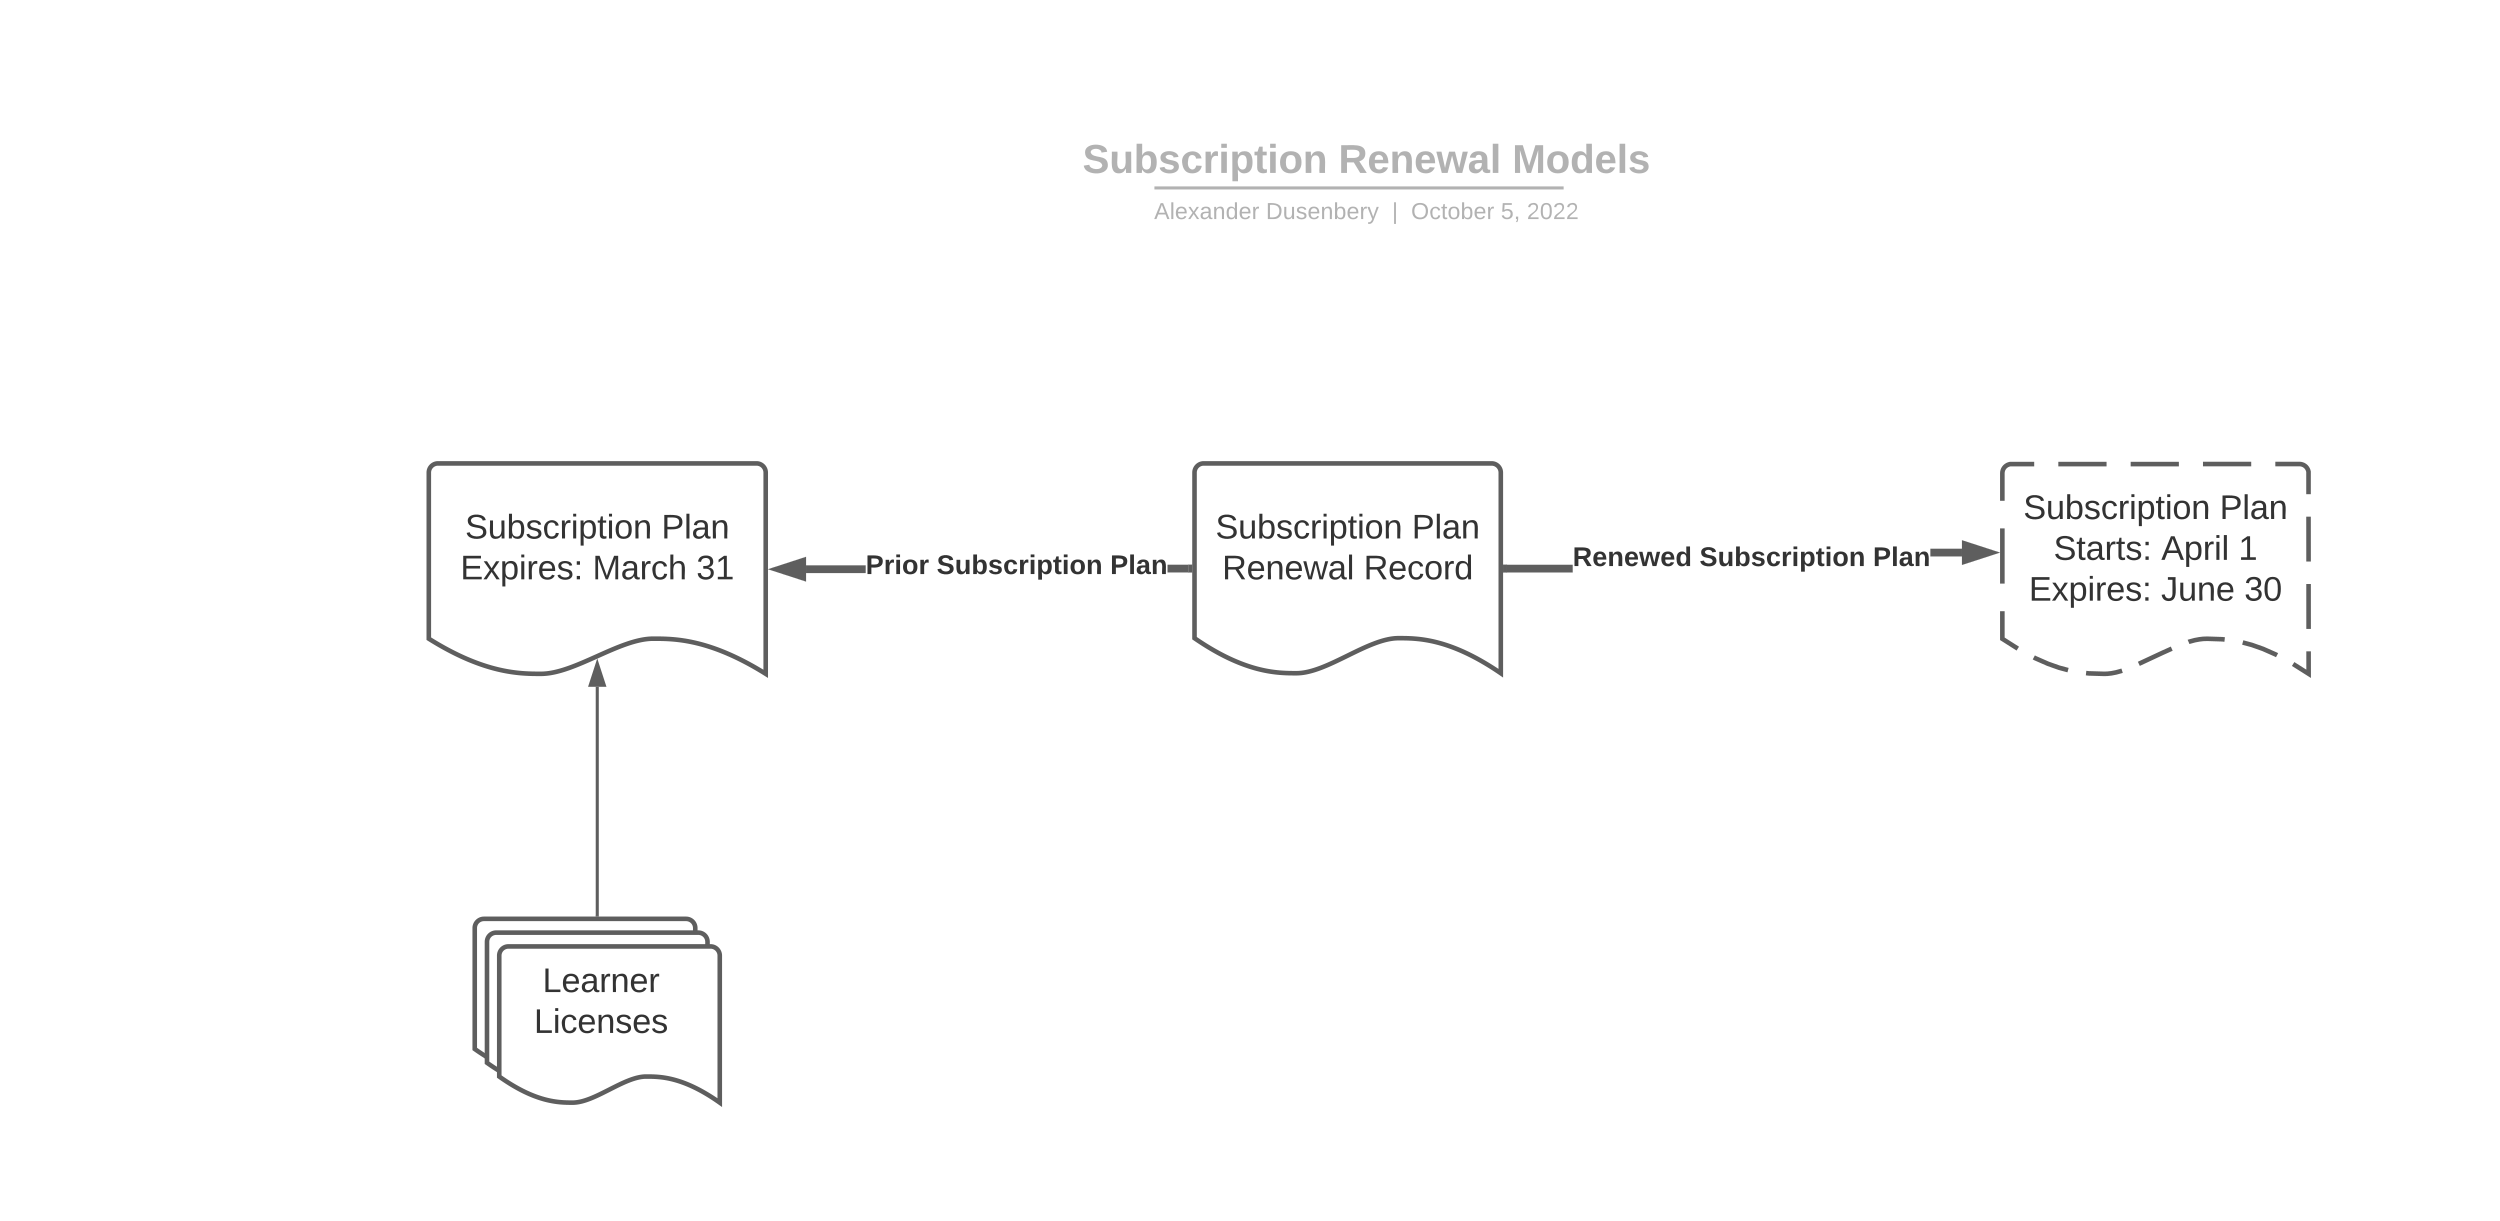 <svg xmlns="http://www.w3.org/2000/svg" xmlns:xlink="http://www.w3.org/1999/xlink" xmlns:lucid="lucid" width="1632.46" height="797.03"><g transform="translate(0 0)" lucid:page-tab-id="0_0"><path d="M0 0h1632.46v797.03H0z" fill="#fff"/><path d="M620.45 91.06a8 8 0 0 1 8-8h520.78a8 8 0 0 1 8 8v26.15a8 8 0 0 1-8 8H628.45a8 8 0 0 1-8-8z" stroke="#000" stroke-opacity="0" stroke-width="2" fill="#fff" fill-opacity="0"/><use xlink:href="#a" transform="matrix(1,0,0,1,624.452,87.064) translate(82.47 25.845)"/><use xlink:href="#b" transform="matrix(1,0,0,1,624.452,87.064) translate(249.564 25.845)"/><use xlink:href="#c" transform="matrix(1,0,0,1,624.452,87.064) translate(363.048 25.845)"/><path d="M754.82 122.72h265.2M754.85 122.72h-1.03M1020 122.72h1.03" stroke="#b2b2b2" stroke-width="2" fill="none"/><path d="M620 132.14a8 8 0 0 1 8-8h521.38a8 8 0 0 1 8 8v4a8 8 0 0 1-8 8H628a8 8 0 0 1-8-8z" stroke="#000" stroke-opacity="0" stroke-width="2" fill="#fff" fill-opacity="0"/><use xlink:href="#d" transform="matrix(1,0,0,1,624,128.137) translate(129.624 14.917)"/><use xlink:href="#e" transform="matrix(1,0,0,1,624,128.137) translate(202.621 14.917)"/><use xlink:href="#f" transform="matrix(1,0,0,1,624,128.137) translate(284.966 14.917)"/><use xlink:href="#g" transform="matrix(1,0,0,1,624,128.137) translate(297.415 14.917)"/><use xlink:href="#h" transform="matrix(1,0,0,1,624,128.137) translate(356.009 14.917)"/><use xlink:href="#i" transform="matrix(1,0,0,1,624,128.137) translate(373.005 14.917)"/><path d="M280 308.6a6 6 0 0 1 6-6h208a6 6 0 0 1 6 6V440c-36.74-22.95-59.62-22.95-73.48-22.95-22 0-51.26 22.95-73.26 22.95-13.64 0-36.74 0-73.26-22.95z" stroke="#5e5e5e" stroke-width="3" fill="#fff"/><use xlink:href="#j" transform="matrix(1,0,0,1,285,307.6) translate(18.704 44.028)"/><use xlink:href="#k" transform="matrix(1,0,0,1,285,307.6) translate(146.914 44.028)"/><use xlink:href="#l" transform="matrix(1,0,0,1,285,307.6) translate(15.617 70.694)"/><use xlink:href="#m" transform="matrix(1,0,0,1,285,307.6) translate(101.914 70.694)"/><use xlink:href="#n" transform="matrix(1,0,0,1,285,307.6) translate(169.691 70.694)"/><path d="M310 606a6 6 0 0 1 6-6h132a6 6 0 0 1 6 6v96c-24.05-17.03-39.02-17.03-48.1-17.03-14.4 0-33.55 17.03-47.95 17.03-8.93 0-24.05 0-47.95-17.03z" stroke="#5e5e5e" stroke-width="3" fill="#fff"/><path d="M318 615a6 6 0 0 1 6-6h132a6 6 0 0 1 6 6v96c-24.05-17.03-39.02-17.03-48.1-17.03-14.4 0-33.55 17.03-47.95 17.03-8.93 0-24.05 0-47.95-17.03z" stroke="#5e5e5e" stroke-width="3" fill="#fff"/><path d="M326 624a6 6 0 0 1 6-6h132a6 6 0 0 1 6 6v96c-24.05-17.03-39.02-17.03-48.1-17.03-14.4 0-33.55 17.03-47.95 17.03-8.93 0-24.05 0-47.95-17.03z" stroke="#5e5e5e" stroke-width="3" fill="#fff"/><use xlink:href="#o" transform="matrix(1,0,0,1,331,623) translate(23.29 24.809)"/><use xlink:href="#p" transform="matrix(1,0,0,1,331,623) translate(17.704 51.476)"/><path d="M390 597.53V448.48" stroke="#5e5e5e" stroke-width="2" fill="none"/><path d="M391 598.53h-2v-1.02h2z" stroke="#5e5e5e" stroke-width=".05" fill="#5e5e5e"/><path d="M390 433.2l4.64 14.28h-9.27z" stroke="#5e5e5e" stroke-width="2" fill="#5e5e5e"/><path d="M780 308.6a6 6 0 0 1 6-6h188a6 6 0 0 1 6 6v131c-33.4-22.88-54.2-22.88-66.8-22.88-20 0-46.6 22.88-66.6 22.88-12.4 0-33.4 0-66.6-22.88z" stroke="#5e5e5e" stroke-width="3" fill="#fff"/><use xlink:href="#j" transform="matrix(1,0,0,1,785,307.6) translate(8.704 44.028)"/><use xlink:href="#q" transform="matrix(1,0,0,1,785,307.6) translate(136.914 44.028)"/><use xlink:href="#r" transform="matrix(1,0,0,1,785,307.6) translate(13.056 70.694)"/><use xlink:href="#s" transform="matrix(1,0,0,1,785,307.6) translate(105.463 70.694)"/><path d="M565.27 374.18h-38.95v-5h38.95zm210.73-.4h-13.6v-5H776z" stroke="#5e5e5e" stroke-width=".05" fill="#5e5e5e"/><path d="M778.5 373.8h-2.56v-5h2.56z" fill="#5e5e5e"/><path d="M778.52 373.8h-2.6v-5.04h2.6zm-2.56-5v4.96h2.5v-4.95z" stroke="#5e5e5e" stroke-width=".05" fill="#5e5e5e"/><path d="M523.82 376.32l-14.27-4.63 14.27-4.65z" fill="#5e5e5e"/><path d="M526.32 379.76l-24.86-8.07 24.86-8.1zm-8.68-8.07l3.68 1.18v-2.4z" stroke="#5e5e5e" stroke-width=".05" fill="#5e5e5e"/><g><use xlink:href="#t" transform="matrix(1,0,0,1,565.272,360.622) translate(0 14.222)"/><use xlink:href="#u" transform="matrix(1,0,0,1,565.272,360.622) translate(46.37 14.222)"/><use xlink:href="#v" transform="matrix(1,0,0,1,565.272,360.622) translate(159.654 14.222)"/></g><path d="M1307.5 309a6 6 0 0 1 6-6h188a6 6 0 0 1 6 6v131c-33.4-22.88-54.2-22.88-66.8-22.88-20 0-46.6 22.88-66.6 22.88-12.4 0-33.4 0-66.6-22.88z" fill="#fff"/><path d="M1344.05 303.06h31.5m15.74-.02h31.48m15.74-.02h31.5m15.74 0l15.74-.02.94.07.9.22.88.35.8.5.72.6.6.72.5.8.37.88.23.9v14.67m0 14.66l.03 29.32m0 14.66l.02 29.32m0 14.66l.02 14.66-10.12-6.4m-10.5-5.76l-.8-.42-8.3-3.67-7.35-2.6-5.96-1.6m-11.8-1.95l-1.57-.17-9.17-.3h-1.23l-2.1.07-2.5.3-3 .56-3.87 1.05-.14.06m-10.98 4.4l-6.12 2.75-15.36 7.17m-10.93 4.5l-.13.04-3.87 1.06-3 .58-2.5.28-2.1.08-10.15-.3-1.78-.2m-11.77-1.94l-5.85-1.57-7.32-2.6-8.26-3.63-.93-.5m-10.46-5.74l-9.6-6.1-.48-.3V399.1m0-18.02v-36.04m0-18.02V309l.07-.94.22-.9.35-.88.5-.8.6-.72.72-.6.8-.5.88-.37.9-.23h15.76" stroke="#5e5e5e" stroke-width="3" fill="none"/><g><use xlink:href="#j" transform="matrix(1,0,0,1,1312.5,308) translate(8.704 30.903)"/><use xlink:href="#k" transform="matrix(1,0,0,1,1312.5,308) translate(136.914 30.903)"/><use xlink:href="#w" transform="matrix(1,0,0,1,1312.5,308) translate(28.457 57.569)"/><use xlink:href="#x" transform="matrix(1,0,0,1,1312.5,308) translate(98.765 57.569)"/><use xlink:href="#y" transform="matrix(1,0,0,1,1312.5,308) translate(149.198 57.569)"/><use xlink:href="#l" transform="matrix(1,0,0,1,1312.5,308) translate(12.346 84.236)"/><use xlink:href="#z" transform="matrix(1,0,0,1,1312.5,308) translate(98.642 84.236)"/><use xlink:href="#A" transform="matrix(1,0,0,1,1312.5,308) translate(152.963 84.236)"/></g><path d="M1026.94 373.8h-42.98v-5h42.98zm254.2-10.47h-20.62v-5h20.62z" stroke="#5e5e5e" stroke-width=".05" fill="#5e5e5e"/><path d="M984.03 373.8h-2.57v-5h2.57z" fill="#5e5e5e"/><path d="M984.05 373.8h-2.6v-5.04h2.6zm-2.56-5v4.96h2.5v-4.95z" stroke="#5e5e5e" stroke-width=".05" fill="#5e5e5e"/><path d="M1297.9 360.83l-14.26 4.63v-9.27z" fill="#5e5e5e"/><path d="M1306 360.83l-24.86 8.07v-16.15zm-19.86 1.2l3.68-1.2-3.68-1.2z" stroke="#5e5e5e" stroke-width=".05" fill="#5e5e5e"/><g><use xlink:href="#B" transform="matrix(1,0,0,1,1026.941,355.392) translate(0 14.222)"/><use xlink:href="#u" transform="matrix(1,0,0,1,1026.941,355.392) translate(82.815 14.222)"/><use xlink:href="#v" transform="matrix(1,0,0,1,1026.941,355.392) translate(196.099 14.222)"/></g><defs><path fill="#b2b2b2" d="M169-182c-1-43-94-46-97-3 18 66 151 10 154 114 3 95-165 93-204 36-6-8-10-19-12-30l50-8c3 46 112 56 116 5-17-69-150-10-154-114-4-87 153-88 188-35 5 8 8 18 10 28" id="C"/><path fill="#b2b2b2" d="M85 4C-2 5 27-109 22-190h50c7 57-23 150 33 157 60-5 35-97 40-157h50l1 190h-47c-2-12 1-28-3-38-12 25-28 42-61 42" id="D"/><path fill="#b2b2b2" d="M135-194c52 0 70 43 70 98 0 56-19 99-73 100-30 1-46-15-58-35L72 0H24l1-261h50v104c11-23 29-37 60-37zM114-30c31 0 40-27 40-66 0-37-7-63-39-63s-41 28-41 65c0 36 8 64 40 64" id="E"/><path fill="#b2b2b2" d="M137-138c1-29-70-34-71-4 15 46 118 7 119 86 1 83-164 76-172 9l43-7c4 19 20 25 44 25 33 8 57-30 24-41C81-84 22-81 20-136c-2-80 154-74 161-7" id="F"/><path fill="#b2b2b2" d="M190-63c-7 42-38 67-86 67-59 0-84-38-90-98-12-110 154-137 174-36l-49 2c-2-19-15-32-35-32-30 0-35 28-38 64-6 74 65 87 74 30" id="G"/><path fill="#b2b2b2" d="M135-150c-39-12-60 13-60 57V0H25l-1-190h47c2 13-1 29 3 40 6-28 27-53 61-41v41" id="H"/><path fill="#b2b2b2" d="M25-224v-37h50v37H25zM25 0v-190h50V0H25" id="I"/><path fill="#b2b2b2" d="M135-194c53 0 70 44 70 98 0 56-19 98-73 100-31 1-45-17-59-34 3 33 2 69 2 105H25l-1-265h48c2 10 0 23 3 31 11-24 29-35 60-35zM114-30c33 0 39-31 40-66 0-38-9-64-40-64-56 0-55 130 0 130" id="J"/><path fill="#b2b2b2" d="M115-3C79 11 28 4 28-45v-112H4v-33h27l15-45h31v45h36v33H77v99c-1 23 16 31 38 25v30" id="K"/><path fill="#b2b2b2" d="M110-194c64 0 96 36 96 99 0 64-35 99-97 99-61 0-95-36-95-99 0-62 34-99 96-99zm-1 164c35 0 45-28 45-65 0-40-10-65-43-65-34 0-45 26-45 65 0 36 10 65 43 65" id="L"/><path fill="#b2b2b2" d="M135-194c87-1 58 113 63 194h-50c-7-57 23-157-34-157-59 0-34 97-39 157H25l-1-190h47c2 12-1 28 3 38 12-26 28-41 61-42" id="M"/><g id="a"><use transform="matrix(0.073,0,0,0.073,0,0)" xlink:href="#C"/><use transform="matrix(0.073,0,0,0.073,17.481,0)" xlink:href="#D"/><use transform="matrix(0.073,0,0,0.073,33.433,0)" xlink:href="#E"/><use transform="matrix(0.073,0,0,0.073,49.385,0)" xlink:href="#F"/><use transform="matrix(0.073,0,0,0.073,63.953,0)" xlink:href="#G"/><use transform="matrix(0.073,0,0,0.073,78.521,0)" xlink:href="#H"/><use transform="matrix(0.073,0,0,0.073,88.719,0)" xlink:href="#I"/><use transform="matrix(0.073,0,0,0.073,96.002,0)" xlink:href="#J"/><use transform="matrix(0.073,0,0,0.073,111.954,0)" xlink:href="#K"/><use transform="matrix(0.073,0,0,0.073,120.622,0)" xlink:href="#I"/><use transform="matrix(0.073,0,0,0.073,127.906,0)" xlink:href="#L"/><use transform="matrix(0.073,0,0,0.073,143.858,0)" xlink:href="#M"/></g><path fill="#b2b2b2" d="M240-174c0 40-23 61-54 70L253 0h-59l-57-94H76V0H24v-248c93 4 217-23 216 74zM76-134c48-2 112 12 112-38 0-48-66-32-112-35v73" id="N"/><path fill="#b2b2b2" d="M185-48c-13 30-37 53-82 52C43 2 14-33 14-96s30-98 90-98c62 0 83 45 84 108H66c0 31 8 55 39 56 18 0 30-7 34-22zm-45-69c5-46-57-63-70-21-2 6-4 13-4 21h74" id="O"/><path fill="#b2b2b2" d="M231 0h-52l-39-155L100 0H48L-1-190h46L77-45c9-52 24-97 36-145h53l37 145 32-145h46" id="P"/><path fill="#b2b2b2" d="M133-34C117-15 103 5 69 4 32 3 11-16 11-54c-1-60 55-63 116-61 1-26-3-47-28-47-18 1-26 9-28 27l-52-2c7-38 36-58 82-57s74 22 75 68l1 82c-1 14 12 18 25 15v27c-30 8-71 5-69-32zm-48 3c29 0 43-24 42-57-32 0-66-3-65 30 0 17 8 27 23 27" id="Q"/><path fill="#b2b2b2" d="M25 0v-261h50V0H25" id="R"/><g id="b"><use transform="matrix(0.073,0,0,0.073,0,0)" xlink:href="#N"/><use transform="matrix(0.073,0,0,0.073,18.865,0)" xlink:href="#O"/><use transform="matrix(0.073,0,0,0.073,33.433,0)" xlink:href="#M"/><use transform="matrix(0.073,0,0,0.073,49.385,0)" xlink:href="#O"/><use transform="matrix(0.073,0,0,0.073,63.953,0)" xlink:href="#P"/><use transform="matrix(0.073,0,0,0.073,84.348,0)" xlink:href="#Q"/><use transform="matrix(0.073,0,0,0.073,98.916,0)" xlink:href="#R"/></g><path fill="#b2b2b2" d="M230 0l2-204L168 0h-37L68-204 70 0H24v-248h70l56 185 57-185h69V0h-46" id="S"/><path fill="#b2b2b2" d="M88-194c31-1 46 15 58 34l-1-101h50l1 261h-48c-2-10 0-23-3-31C134-8 116 4 84 4 32 4 16-41 15-95c0-56 19-97 73-99zm17 164c33 0 40-30 41-66 1-37-9-64-41-64s-38 30-39 65c0 43 13 65 39 65" id="T"/><g id="c"><use transform="matrix(0.073,0,0,0.073,0,0)" xlink:href="#S"/><use transform="matrix(0.073,0,0,0.073,21.779,0)" xlink:href="#L"/><use transform="matrix(0.073,0,0,0.073,37.731,0)" xlink:href="#T"/><use transform="matrix(0.073,0,0,0.073,53.683,0)" xlink:href="#O"/><use transform="matrix(0.073,0,0,0.073,68.251,0)" xlink:href="#R"/><use transform="matrix(0.073,0,0,0.073,75.535,0)" xlink:href="#F"/></g><path fill="#b2b2b2" d="M205 0l-28-72H64L36 0H1l101-248h38L239 0h-34zm-38-99l-47-123c-12 45-31 82-46 123h93" id="U"/><path fill="#b2b2b2" d="M24 0v-261h32V0H24" id="V"/><path fill="#b2b2b2" d="M100-194c63 0 86 42 84 106H49c0 40 14 67 53 68 26 1 43-12 49-29l28 8c-11 28-37 45-77 45C44 4 14-33 15-96c1-61 26-98 85-98zm52 81c6-60-76-77-97-28-3 7-6 17-6 28h103" id="W"/><path fill="#b2b2b2" d="M141 0L90-78 38 0H4l68-98-65-92h35l48 74 47-74h35l-64 92 68 98h-35" id="X"/><path fill="#b2b2b2" d="M141-36C126-15 110 5 73 4 37 3 15-17 15-53c-1-64 63-63 125-63 3-35-9-54-41-54-24 1-41 7-42 31l-33-3c5-37 33-52 76-52 45 0 72 20 72 64v82c-1 20 7 32 28 27v20c-31 9-61-2-59-35zM48-53c0 20 12 33 32 33 41-3 63-29 60-74-43 2-92-5-92 41" id="Y"/><path fill="#b2b2b2" d="M117-194c89-4 53 116 60 194h-32v-121c0-31-8-49-39-48C34-167 62-67 57 0H25l-1-190h30c1 10-1 24 2 32 11-22 29-35 61-36" id="Z"/><path fill="#b2b2b2" d="M85-194c31 0 48 13 60 33l-1-100h32l1 261h-30c-2-10 0-23-3-31C134-8 116 4 85 4 32 4 16-35 15-94c0-66 23-100 70-100zm9 24c-40 0-46 34-46 75 0 40 6 74 45 74 42 0 51-32 51-76 0-42-9-74-50-73" id="aa"/><path fill="#b2b2b2" d="M114-163C36-179 61-72 57 0H25l-1-190h30c1 12-1 29 2 39 6-27 23-49 58-41v29" id="ab"/><g id="d"><use transform="matrix(0.042,0,0,0.042,0,0)" xlink:href="#U"/><use transform="matrix(0.042,0,0,0.042,10.198,0)" xlink:href="#V"/><use transform="matrix(0.042,0,0,0.042,13.554,0)" xlink:href="#W"/><use transform="matrix(0.042,0,0,0.042,22.052,0)" xlink:href="#X"/><use transform="matrix(0.042,0,0,0.042,29.7,0)" xlink:href="#Y"/><use transform="matrix(0.042,0,0,0.042,38.198,0)" xlink:href="#Z"/><use transform="matrix(0.042,0,0,0.042,46.696,0)" xlink:href="#aa"/><use transform="matrix(0.042,0,0,0.042,55.194,0)" xlink:href="#W"/><use transform="matrix(0.042,0,0,0.042,63.692,0)" xlink:href="#ab"/></g><path fill="#b2b2b2" d="M30-248c118-7 216 8 213 122C240-48 200 0 122 0H30v-248zM63-27c89 8 146-16 146-99s-60-101-146-95v194" id="ac"/><path fill="#b2b2b2" d="M84 4C-5 8 30-112 23-190h32v120c0 31 7 50 39 49 72-2 45-101 50-169h31l1 190h-30c-1-10 1-25-2-33-11 22-28 36-60 37" id="ad"/><path fill="#b2b2b2" d="M135-143c-3-34-86-38-87 0 15 53 115 12 119 90S17 21 10-45l28-5c4 36 97 45 98 0-10-56-113-15-118-90-4-57 82-63 122-42 12 7 21 19 24 35" id="ae"/><path fill="#b2b2b2" d="M115-194c53 0 69 39 70 98 0 66-23 100-70 100C84 3 66-7 56-30L54 0H23l1-261h32v101c10-23 28-34 59-34zm-8 174c40 0 45-34 45-75 0-40-5-75-45-74-42 0-51 32-51 76 0 43 10 73 51 73" id="af"/><path fill="#b2b2b2" d="M179-190L93 31C79 59 56 82 12 73V49c39 6 53-20 64-50L1-190h34L92-34l54-156h33" id="ag"/><g id="e"><use transform="matrix(0.042,0,0,0.042,0,0)" xlink:href="#ac"/><use transform="matrix(0.042,0,0,0.042,11.005,0)" xlink:href="#ad"/><use transform="matrix(0.042,0,0,0.042,19.503,0)" xlink:href="#ae"/><use transform="matrix(0.042,0,0,0.042,27.151,0)" xlink:href="#W"/><use transform="matrix(0.042,0,0,0.042,35.649,0)" xlink:href="#Z"/><use transform="matrix(0.042,0,0,0.042,44.147,0)" xlink:href="#af"/><use transform="matrix(0.042,0,0,0.042,52.645,0)" xlink:href="#W"/><use transform="matrix(0.042,0,0,0.042,61.143,0)" xlink:href="#ab"/><use transform="matrix(0.042,0,0,0.042,66.199,0)" xlink:href="#ag"/></g><path fill="#b2b2b2" d="M32 76v-337h29V76H32" id="ah"/><use transform="matrix(0.042,0,0,0.042,0,0)" xlink:href="#ah" id="f"/><path fill="#b2b2b2" d="M140-251c81 0 123 46 123 126C263-46 219 4 140 4 59 4 17-45 17-125s42-126 123-126zm0 227c63 0 89-41 89-101s-29-99-89-99c-61 0-89 39-89 99S79-25 140-24" id="ai"/><path fill="#b2b2b2" d="M96-169c-40 0-48 33-48 73s9 75 48 75c24 0 41-14 43-38l32 2c-6 37-31 61-74 61-59 0-76-41-82-99-10-93 101-131 147-64 4 7 5 14 7 22l-32 3c-4-21-16-35-41-35" id="aj"/><path fill="#b2b2b2" d="M59-47c-2 24 18 29 38 22v24C64 9 27 4 27-40v-127H5v-23h24l9-43h21v43h35v23H59v120" id="ak"/><path fill="#b2b2b2" d="M100-194c62-1 85 37 85 99 1 63-27 99-86 99S16-35 15-95c0-66 28-99 85-99zM99-20c44 1 53-31 53-75 0-43-8-75-51-75s-53 32-53 75 10 74 51 75" id="al"/><g id="g"><use transform="matrix(0.042,0,0,0.042,0,0)" xlink:href="#ai"/><use transform="matrix(0.042,0,0,0.042,11.897,0)" xlink:href="#aj"/><use transform="matrix(0.042,0,0,0.042,19.545,0)" xlink:href="#ak"/><use transform="matrix(0.042,0,0,0.042,23.794,0)" xlink:href="#al"/><use transform="matrix(0.042,0,0,0.042,32.292,0)" xlink:href="#af"/><use transform="matrix(0.042,0,0,0.042,40.79,0)" xlink:href="#W"/><use transform="matrix(0.042,0,0,0.042,49.288,0)" xlink:href="#ab"/></g><path fill="#b2b2b2" d="M54-142c48-35 137-8 131 61C196 18 31 33 14-55l32-4c7 23 22 37 52 37 35-1 51-22 54-58 4-55-73-65-99-34H22l8-134h141v27H59" id="am"/><path fill="#b2b2b2" d="M68-38c1 34 0 65-14 84H32c9-13 17-26 17-46H33v-38h35" id="an"/><g id="h"><use transform="matrix(0.042,0,0,0.042,0,0)" xlink:href="#am"/><use transform="matrix(0.042,0,0,0.042,8.498,0)" xlink:href="#an"/></g><path fill="#b2b2b2" d="M101-251c82-7 93 87 43 132L82-64C71-53 59-42 53-27h129V0H18c2-99 128-94 128-182 0-28-16-43-45-43s-46 15-49 41l-32-3c6-41 34-60 81-64" id="ao"/><path fill="#b2b2b2" d="M101-251c68 0 85 55 85 127S166 4 100 4C33 4 14-52 14-124c0-73 17-127 87-127zm-1 229c47 0 54-49 54-102s-4-102-53-102c-51 0-55 48-55 102 0 53 5 102 54 102" id="ap"/><g id="i"><use transform="matrix(0.042,0,0,0.042,0,0)" xlink:href="#ao"/><use transform="matrix(0.042,0,0,0.042,8.498,0)" xlink:href="#ap"/><use transform="matrix(0.042,0,0,0.042,16.996,0)" xlink:href="#ao"/><use transform="matrix(0.042,0,0,0.042,25.494,0)" xlink:href="#ao"/></g><path fill="#333" d="M185-189c-5-48-123-54-124 2 14 75 158 14 163 119 3 78-121 87-175 55-17-10-28-26-33-46l33-7c5 56 141 63 141-1 0-78-155-14-162-118-5-82 145-84 179-34 5 7 8 16 11 25" id="aq"/><path fill="#333" d="M84 4C-5 8 30-112 23-190h32v120c0 31 7 50 39 49 72-2 45-101 50-169h31l1 190h-30c-1-10 1-25-2-33-11 22-28 36-60 37" id="ar"/><path fill="#333" d="M115-194c53 0 69 39 70 98 0 66-23 100-70 100C84 3 66-7 56-30L54 0H23l1-261h32v101c10-23 28-34 59-34zm-8 174c40 0 45-34 45-75 0-40-5-75-45-74-42 0-51 32-51 76 0 43 10 73 51 73" id="as"/><path fill="#333" d="M135-143c-3-34-86-38-87 0 15 53 115 12 119 90S17 21 10-45l28-5c4 36 97 45 98 0-10-56-113-15-118-90-4-57 82-63 122-42 12 7 21 19 24 35" id="at"/><path fill="#333" d="M96-169c-40 0-48 33-48 73s9 75 48 75c24 0 41-14 43-38l32 2c-6 37-31 61-74 61-59 0-76-41-82-99-10-93 101-131 147-64 4 7 5 14 7 22l-32 3c-4-21-16-35-41-35" id="au"/><path fill="#333" d="M114-163C36-179 61-72 57 0H25l-1-190h30c1 12-1 29 2 39 6-27 23-49 58-41v29" id="av"/><path fill="#333" d="M24-231v-30h32v30H24zM24 0v-190h32V0H24" id="aw"/><path fill="#333" d="M115-194c55 1 70 41 70 98S169 2 115 4C84 4 66-9 55-30l1 105H24l-1-265h31l2 30c10-21 28-34 59-34zm-8 174c40 0 45-34 45-75s-6-73-45-74c-42 0-51 32-51 76 0 43 10 73 51 73" id="ax"/><path fill="#333" d="M59-47c-2 24 18 29 38 22v24C64 9 27 4 27-40v-127H5v-23h24l9-43h21v43h35v23H59v120" id="ay"/><path fill="#333" d="M100-194c62-1 85 37 85 99 1 63-27 99-86 99S16-35 15-95c0-66 28-99 85-99zM99-20c44 1 53-31 53-75 0-43-8-75-51-75s-53 32-53 75 10 74 51 75" id="az"/><path fill="#333" d="M117-194c89-4 53 116 60 194h-32v-121c0-31-8-49-39-48C34-167 62-67 57 0H25l-1-190h30c1 10-1 24 2 32 11-22 29-35 61-36" id="aA"/><g id="j"><use transform="matrix(0.062,0,0,0.062,0,0)" xlink:href="#aq"/><use transform="matrix(0.062,0,0,0.062,14.815,0)" xlink:href="#ar"/><use transform="matrix(0.062,0,0,0.062,27.16,0)" xlink:href="#as"/><use transform="matrix(0.062,0,0,0.062,39.506,0)" xlink:href="#at"/><use transform="matrix(0.062,0,0,0.062,50.617,0)" xlink:href="#au"/><use transform="matrix(0.062,0,0,0.062,61.728,0)" xlink:href="#av"/><use transform="matrix(0.062,0,0,0.062,69.074,0)" xlink:href="#aw"/><use transform="matrix(0.062,0,0,0.062,73.951,0)" xlink:href="#ax"/><use transform="matrix(0.062,0,0,0.062,86.296,0)" xlink:href="#ay"/><use transform="matrix(0.062,0,0,0.062,92.469,0)" xlink:href="#aw"/><use transform="matrix(0.062,0,0,0.062,97.346,0)" xlink:href="#az"/><use transform="matrix(0.062,0,0,0.062,109.691,0)" xlink:href="#aA"/></g><path fill="#333" d="M30-248c87 1 191-15 191 75 0 78-77 80-158 76V0H30v-248zm33 125c57 0 124 11 124-50 0-59-68-47-124-48v98" id="aB"/><path fill="#333" d="M24 0v-261h32V0H24" id="aC"/><path fill="#333" d="M141-36C126-15 110 5 73 4 37 3 15-17 15-53c-1-64 63-63 125-63 3-35-9-54-41-54-24 1-41 7-42 31l-33-3c5-37 33-52 76-52 45 0 72 20 72 64v82c-1 20 7 32 28 27v20c-31 9-61-2-59-35zM48-53c0 20 12 33 32 33 41-3 63-29 60-74-43 2-92-5-92 41" id="aD"/><g id="k"><use transform="matrix(0.062,0,0,0.062,0,0)" xlink:href="#aB"/><use transform="matrix(0.062,0,0,0.062,14.815,0)" xlink:href="#aC"/><use transform="matrix(0.062,0,0,0.062,19.691,0)" xlink:href="#aD"/><use transform="matrix(0.062,0,0,0.062,32.037,0)" xlink:href="#aA"/></g><path fill="#333" d="M30 0v-248h187v28H63v79h144v27H63v87h162V0H30" id="aE"/><path fill="#333" d="M141 0L90-78 38 0H4l68-98-65-92h35l48 74 47-74h35l-64 92 68 98h-35" id="aF"/><path fill="#333" d="M100-194c63 0 86 42 84 106H49c0 40 14 67 53 68 26 1 43-12 49-29l28 8c-11 28-37 45-77 45C44 4 14-33 15-96c1-61 26-98 85-98zm52 81c6-60-76-77-97-28-3 7-6 17-6 28h103" id="aG"/><path fill="#333" d="M33-154v-36h34v36H33zM33 0v-36h34V0H33" id="aH"/><g id="l"><use transform="matrix(0.062,0,0,0.062,0,0)" xlink:href="#aE"/><use transform="matrix(0.062,0,0,0.062,14.815,0)" xlink:href="#aF"/><use transform="matrix(0.062,0,0,0.062,25.926,0)" xlink:href="#ax"/><use transform="matrix(0.062,0,0,0.062,38.272,0)" xlink:href="#aw"/><use transform="matrix(0.062,0,0,0.062,43.148,0)" xlink:href="#av"/><use transform="matrix(0.062,0,0,0.062,50.494,0)" xlink:href="#aG"/><use transform="matrix(0.062,0,0,0.062,62.84,0)" xlink:href="#at"/><use transform="matrix(0.062,0,0,0.062,73.951,0)" xlink:href="#aH"/></g><path fill="#333" d="M240 0l2-218c-23 76-54 145-80 218h-23L58-218 59 0H30v-248h44l77 211c21-75 51-140 76-211h43V0h-30" id="aI"/><path fill="#333" d="M106-169C34-169 62-67 57 0H25v-261h32l-1 103c12-21 28-36 61-36 89 0 53 116 60 194h-32v-121c2-32-8-49-39-48" id="aJ"/><g id="m"><use transform="matrix(0.062,0,0,0.062,0,0)" xlink:href="#aI"/><use transform="matrix(0.062,0,0,0.062,18.457,0)" xlink:href="#aD"/><use transform="matrix(0.062,0,0,0.062,30.802,0)" xlink:href="#av"/><use transform="matrix(0.062,0,0,0.062,38.148,0)" xlink:href="#au"/><use transform="matrix(0.062,0,0,0.062,49.259,0)" xlink:href="#aJ"/></g><path fill="#333" d="M126-127c33 6 58 20 58 59 0 88-139 92-164 29-3-8-5-16-6-25l32-3c6 27 21 44 54 44 32 0 52-15 52-46 0-38-36-46-79-43v-28c39 1 72-4 72-42 0-27-17-43-46-43-28 0-47 15-49 41l-32-3c6-42 35-63 81-64 48-1 79 21 79 65 0 36-21 52-52 59" id="aK"/><path fill="#333" d="M27 0v-27h64v-190l-56 39v-29l58-41h29v221h61V0H27" id="aL"/><g id="n"><use transform="matrix(0.062,0,0,0.062,0,0)" xlink:href="#aK"/><use transform="matrix(0.062,0,0,0.062,12.346,0)" xlink:href="#aL"/></g><path fill="#333" d="M30 0v-248h33v221h125V0H30" id="aM"/><g id="o"><use transform="matrix(0.062,0,0,0.062,0,0)" xlink:href="#aM"/><use transform="matrix(0.062,0,0,0.062,12.346,0)" xlink:href="#aG"/><use transform="matrix(0.062,0,0,0.062,24.691,0)" xlink:href="#aD"/><use transform="matrix(0.062,0,0,0.062,37.037,0)" xlink:href="#av"/><use transform="matrix(0.062,0,0,0.062,44.383,0)" xlink:href="#aA"/><use transform="matrix(0.062,0,0,0.062,56.728,0)" xlink:href="#aG"/><use transform="matrix(0.062,0,0,0.062,69.074,0)" xlink:href="#av"/></g><g id="p"><use transform="matrix(0.062,0,0,0.062,0,0)" xlink:href="#aM"/><use transform="matrix(0.062,0,0,0.062,12.346,0)" xlink:href="#aw"/><use transform="matrix(0.062,0,0,0.062,17.222,0)" xlink:href="#au"/><use transform="matrix(0.062,0,0,0.062,28.333,0)" xlink:href="#aG"/><use transform="matrix(0.062,0,0,0.062,40.679,0)" xlink:href="#aA"/><use transform="matrix(0.062,0,0,0.062,53.025,0)" xlink:href="#at"/><use transform="matrix(0.062,0,0,0.062,64.136,0)" xlink:href="#aG"/><use transform="matrix(0.062,0,0,0.062,76.481,0)" xlink:href="#at"/></g><g id="q"><use transform="matrix(0.062,0,0,0.062,0,0)" xlink:href="#aB"/><use transform="matrix(0.062,0,0,0.062,14.815,0)" xlink:href="#aC"/><use transform="matrix(0.062,0,0,0.062,19.691,0)" xlink:href="#aD"/><use transform="matrix(0.062,0,0,0.062,32.037,0)" xlink:href="#aA"/></g><path fill="#333" d="M233-177c-1 41-23 64-60 70L243 0h-38l-65-103H63V0H30v-248c88 3 205-21 203 71zM63-129c60-2 137 13 137-47 0-61-80-42-137-45v92" id="aN"/><path fill="#333" d="M206 0h-36l-40-164L89 0H53L-1-190h32L70-26l43-164h34l41 164 42-164h31" id="aO"/><g id="r"><use transform="matrix(0.062,0,0,0.062,0,0)" xlink:href="#aN"/><use transform="matrix(0.062,0,0,0.062,15.988,0)" xlink:href="#aG"/><use transform="matrix(0.062,0,0,0.062,28.333,0)" xlink:href="#aA"/><use transform="matrix(0.062,0,0,0.062,40.679,0)" xlink:href="#aG"/><use transform="matrix(0.062,0,0,0.062,53.025,0)" xlink:href="#aO"/><use transform="matrix(0.062,0,0,0.062,69.012,0)" xlink:href="#aD"/><use transform="matrix(0.062,0,0,0.062,81.358,0)" xlink:href="#aC"/></g><path fill="#333" d="M85-194c31 0 48 13 60 33l-1-100h32l1 261h-30c-2-10 0-23-3-31C134-8 116 4 85 4 32 4 16-35 15-94c0-66 23-100 70-100zm9 24c-40 0-46 34-46 75 0 40 6 74 45 74 42 0 51-32 51-76 0-42-9-74-50-73" id="aP"/><g id="s"><use transform="matrix(0.062,0,0,0.062,0,0)" xlink:href="#aN"/><use transform="matrix(0.062,0,0,0.062,15.988,0)" xlink:href="#aG"/><use transform="matrix(0.062,0,0,0.062,28.333,0)" xlink:href="#au"/><use transform="matrix(0.062,0,0,0.062,39.444,0)" xlink:href="#az"/><use transform="matrix(0.062,0,0,0.062,51.79,0)" xlink:href="#av"/><use transform="matrix(0.062,0,0,0.062,59.136,0)" xlink:href="#aP"/></g><path fill="#333" d="M24-248c93 1 206-16 204 79-1 75-69 88-152 82V0H24v-248zm52 121c47 0 100 7 100-41 0-47-54-39-100-39v80" id="aQ"/><path fill="#333" d="M135-150c-39-12-60 13-60 57V0H25l-1-190h47c2 13-1 29 3 40 6-28 27-53 61-41v41" id="aR"/><path fill="#333" d="M25-224v-37h50v37H25zM25 0v-190h50V0H25" id="aS"/><path fill="#333" d="M110-194c64 0 96 36 96 99 0 64-35 99-97 99-61 0-95-36-95-99 0-62 34-99 96-99zm-1 164c35 0 45-28 45-65 0-40-10-65-43-65-34 0-45 26-45 65 0 36 10 65 43 65" id="aT"/><g id="t"><use transform="matrix(0.049,0,0,0.049,0,0)" xlink:href="#aQ"/><use transform="matrix(0.049,0,0,0.049,11.852,0)" xlink:href="#aR"/><use transform="matrix(0.049,0,0,0.049,18.765,0)" xlink:href="#aS"/><use transform="matrix(0.049,0,0,0.049,23.704,0)" xlink:href="#aT"/><use transform="matrix(0.049,0,0,0.049,34.519,0)" xlink:href="#aR"/></g><path fill="#333" d="M169-182c-1-43-94-46-97-3 18 66 151 10 154 114 3 95-165 93-204 36-6-8-10-19-12-30l50-8c3 46 112 56 116 5-17-69-150-10-154-114-4-87 153-88 188-35 5 8 8 18 10 28" id="aU"/><path fill="#333" d="M85 4C-2 5 27-109 22-190h50c7 57-23 150 33 157 60-5 35-97 40-157h50l1 190h-47c-2-12 1-28-3-38-12 25-28 42-61 42" id="aV"/><path fill="#333" d="M135-194c52 0 70 43 70 98 0 56-19 99-73 100-30 1-46-15-58-35L72 0H24l1-261h50v104c11-23 29-37 60-37zM114-30c31 0 40-27 40-66 0-37-7-63-39-63s-41 28-41 65c0 36 8 64 40 64" id="aW"/><path fill="#333" d="M137-138c1-29-70-34-71-4 15 46 118 7 119 86 1 83-164 76-172 9l43-7c4 19 20 25 44 25 33 8 57-30 24-41C81-84 22-81 20-136c-2-80 154-74 161-7" id="aX"/><path fill="#333" d="M190-63c-7 42-38 67-86 67-59 0-84-38-90-98-12-110 154-137 174-36l-49 2c-2-19-15-32-35-32-30 0-35 28-38 64-6 74 65 87 74 30" id="aY"/><path fill="#333" d="M135-194c53 0 70 44 70 98 0 56-19 98-73 100-31 1-45-17-59-34 3 33 2 69 2 105H25l-1-265h48c2 10 0 23 3 31 11-24 29-35 60-35zM114-30c33 0 39-31 40-66 0-38-9-64-40-64-56 0-55 130 0 130" id="aZ"/><path fill="#333" d="M115-3C79 11 28 4 28-45v-112H4v-33h27l15-45h31v45h36v33H77v99c-1 23 16 31 38 25v30" id="ba"/><path fill="#333" d="M135-194c87-1 58 113 63 194h-50c-7-57 23-157-34-157-59 0-34 97-39 157H25l-1-190h47c2 12-1 28 3 38 12-26 28-41 61-42" id="bb"/><g id="u"><use transform="matrix(0.049,0,0,0.049,0,0)" xlink:href="#aU"/><use transform="matrix(0.049,0,0,0.049,11.852,0)" xlink:href="#aV"/><use transform="matrix(0.049,0,0,0.049,22.667,0)" xlink:href="#aW"/><use transform="matrix(0.049,0,0,0.049,33.481,0)" xlink:href="#aX"/><use transform="matrix(0.049,0,0,0.049,43.358,0)" xlink:href="#aY"/><use transform="matrix(0.049,0,0,0.049,53.235,0)" xlink:href="#aR"/><use transform="matrix(0.049,0,0,0.049,60.148,0)" xlink:href="#aS"/><use transform="matrix(0.049,0,0,0.049,65.086,0)" xlink:href="#aZ"/><use transform="matrix(0.049,0,0,0.049,75.901,0)" xlink:href="#ba"/><use transform="matrix(0.049,0,0,0.049,81.778,0)" xlink:href="#aS"/><use transform="matrix(0.049,0,0,0.049,86.716,0)" xlink:href="#aT"/><use transform="matrix(0.049,0,0,0.049,97.531,0)" xlink:href="#bb"/></g><path fill="#333" d="M25 0v-261h50V0H25" id="bc"/><path fill="#333" d="M133-34C117-15 103 5 69 4 32 3 11-16 11-54c-1-60 55-63 116-61 1-26-3-47-28-47-18 1-26 9-28 27l-52-2c7-38 36-58 82-57s74 22 75 68l1 82c-1 14 12 18 25 15v27c-30 8-71 5-69-32zm-48 3c29 0 43-24 42-57-32 0-66-3-65 30 0 17 8 27 23 27" id="bd"/><g id="v"><use transform="matrix(0.049,0,0,0.049,0,0)" xlink:href="#aQ"/><use transform="matrix(0.049,0,0,0.049,11.852,0)" xlink:href="#bc"/><use transform="matrix(0.049,0,0,0.049,16.79,0)" xlink:href="#bd"/><use transform="matrix(0.049,0,0,0.049,26.667,0)" xlink:href="#bb"/></g><g id="w"><use transform="matrix(0.062,0,0,0.062,0,0)" xlink:href="#aq"/><use transform="matrix(0.062,0,0,0.062,14.815,0)" xlink:href="#ay"/><use transform="matrix(0.062,0,0,0.062,20.988,0)" xlink:href="#aD"/><use transform="matrix(0.062,0,0,0.062,33.333,0)" xlink:href="#av"/><use transform="matrix(0.062,0,0,0.062,40.679,0)" xlink:href="#ay"/><use transform="matrix(0.062,0,0,0.062,46.852,0)" xlink:href="#at"/><use transform="matrix(0.062,0,0,0.062,57.963,0)" xlink:href="#aH"/></g><path fill="#333" d="M205 0l-28-72H64L36 0H1l101-248h38L239 0h-34zm-38-99l-47-123c-12 45-31 82-46 123h93" id="be"/><g id="x"><use transform="matrix(0.062,0,0,0.062,0,0)" xlink:href="#be"/><use transform="matrix(0.062,0,0,0.062,14.815,0)" xlink:href="#ax"/><use transform="matrix(0.062,0,0,0.062,27.16,0)" xlink:href="#av"/><use transform="matrix(0.062,0,0,0.062,34.506,0)" xlink:href="#aw"/><use transform="matrix(0.062,0,0,0.062,39.383,0)" xlink:href="#aC"/></g><use transform="matrix(0.062,0,0,0.062,0,0)" xlink:href="#aL" id="y"/><path fill="#333" d="M153-248C145-148 188 4 80 4 36 3 13-21 6-62l32-5c4 25 16 42 43 43 27 0 39-20 39-49v-147H72v-28h81" id="bf"/><g id="z"><use transform="matrix(0.062,0,0,0.062,0,0)" xlink:href="#bf"/><use transform="matrix(0.062,0,0,0.062,11.111,0)" xlink:href="#ar"/><use transform="matrix(0.062,0,0,0.062,23.457,0)" xlink:href="#aA"/><use transform="matrix(0.062,0,0,0.062,35.802,0)" xlink:href="#aG"/></g><path fill="#333" d="M101-251c68 0 85 55 85 127S166 4 100 4C33 4 14-52 14-124c0-73 17-127 87-127zm-1 229c47 0 54-49 54-102s-4-102-53-102c-51 0-55 48-55 102 0 53 5 102 54 102" id="bg"/><g id="A"><use transform="matrix(0.062,0,0,0.062,0,0)" xlink:href="#aK"/><use transform="matrix(0.062,0,0,0.062,12.346,0)" xlink:href="#bg"/></g><path fill="#333" d="M240-174c0 40-23 61-54 70L253 0h-59l-57-94H76V0H24v-248c93 4 217-23 216 74zM76-134c48-2 112 12 112-38 0-48-66-32-112-35v73" id="bh"/><path fill="#333" d="M185-48c-13 30-37 53-82 52C43 2 14-33 14-96s30-98 90-98c62 0 83 45 84 108H66c0 31 8 55 39 56 18 0 30-7 34-22zm-45-69c5-46-57-63-70-21-2 6-4 13-4 21h74" id="bi"/><path fill="#333" d="M231 0h-52l-39-155L100 0H48L-1-190h46L77-45c9-52 24-97 36-145h53l37 145 32-145h46" id="bj"/><path fill="#333" d="M88-194c31-1 46 15 58 34l-1-101h50l1 261h-48c-2-10 0-23-3-31C134-8 116 4 84 4 32 4 16-41 15-95c0-56 19-97 73-99zm17 164c33 0 40-30 41-66 1-37-9-64-41-64s-38 30-39 65c0 43 13 65 39 65" id="bk"/><g id="B"><use transform="matrix(0.049,0,0,0.049,0,0)" xlink:href="#bh"/><use transform="matrix(0.049,0,0,0.049,12.79,0)" xlink:href="#bi"/><use transform="matrix(0.049,0,0,0.049,22.667,0)" xlink:href="#bb"/><use transform="matrix(0.049,0,0,0.049,33.481,0)" xlink:href="#bi"/><use transform="matrix(0.049,0,0,0.049,43.358,0)" xlink:href="#bj"/><use transform="matrix(0.049,0,0,0.049,57.185,0)" xlink:href="#bi"/><use transform="matrix(0.049,0,0,0.049,67.062,0)" xlink:href="#bk"/></g></defs></g></svg>